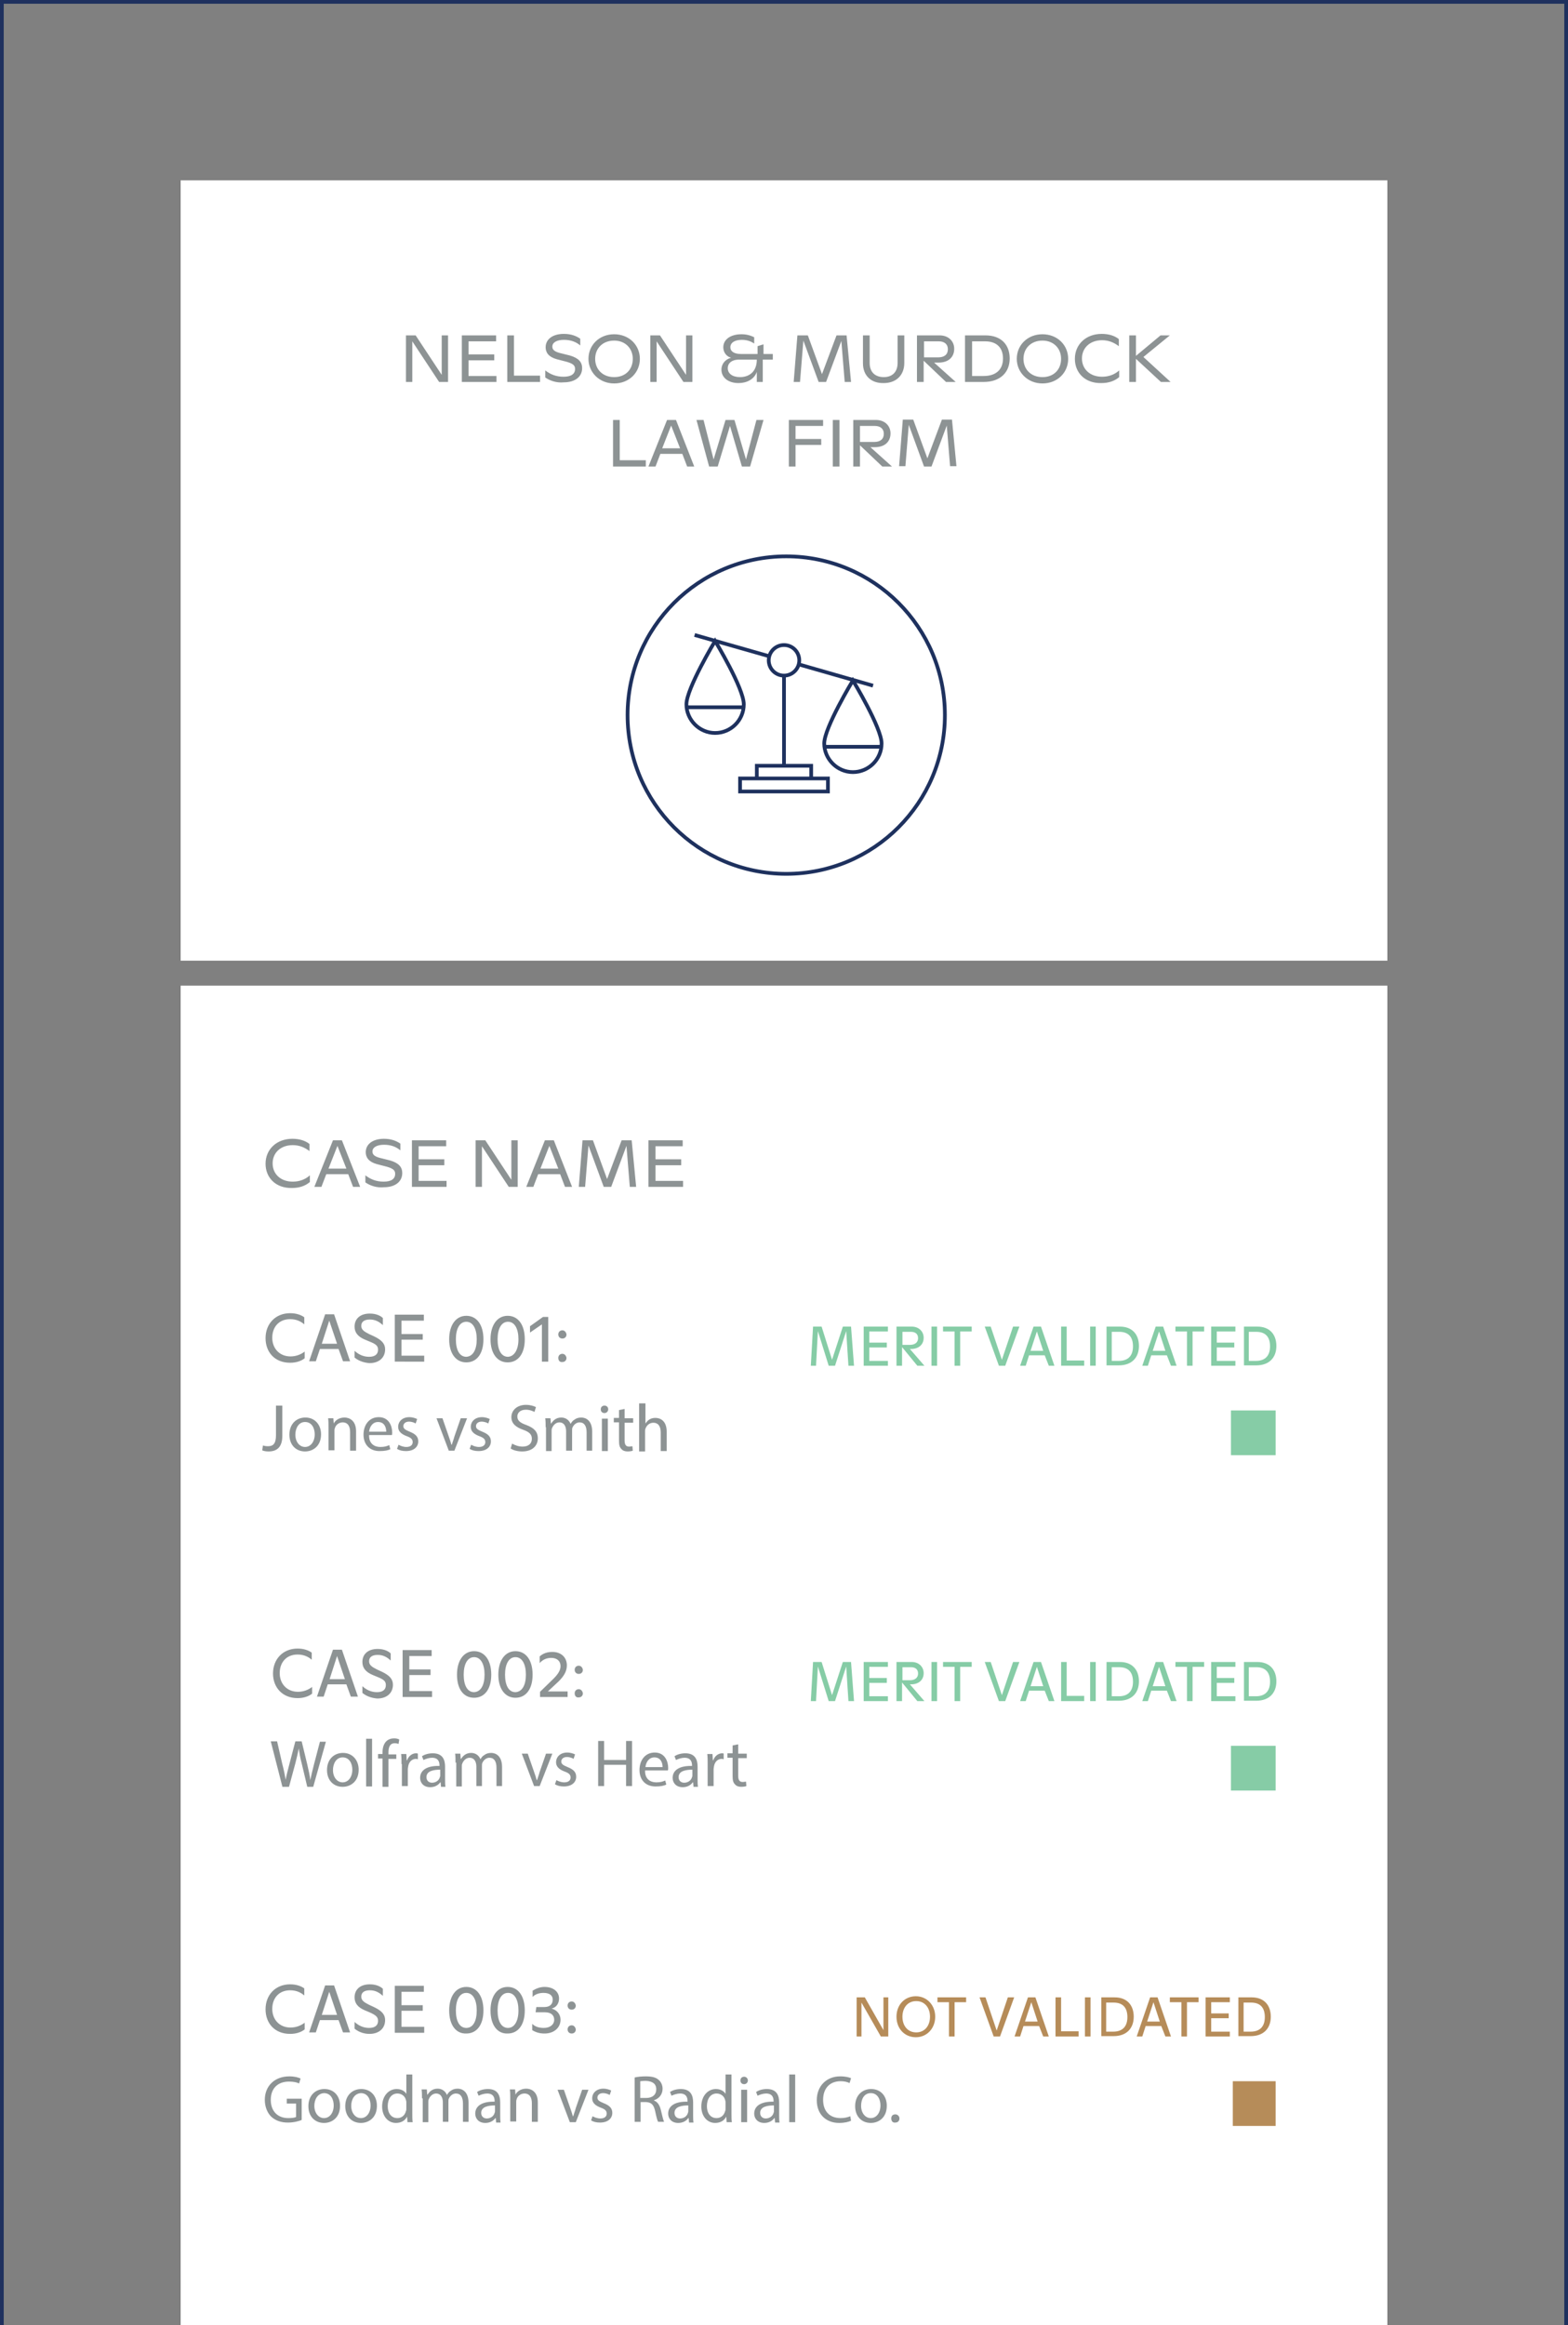 <svg version="1.1" id="Layer_1" xmlns="http://www.w3.org/2000/svg" x="0" y="0" viewBox="0 0 421 624" xml:space="preserve"><rect x="0" y="0" width="421" height="624" fill="#808080" stroke="none"/><style>.st1{fill:#fff}.st2{fill:none;stroke:#1e315e;stroke-miterlimit:10}.st3{fill:#8d9394}.st4{fill:#86cca6}.st5{fill:#b68c59}</style><path fill="none" stroke="#1e305e" stroke-miterlimit="10" d="M.5 624V.5h420V624"/><path class="st1" d="M48.5 48.4h324v209.4h-324z"/><circle class="st2" cx="211.1" cy="191.9" r="42.6"/><path class="st2" d="M198.7 208.9h23.6v3.5h-23.6zm19.1 0h-14.6v-3.4h14.6zm-7.3-27.6v24.1m4-27.1l19.9 5.7m-47.9-13.6l20 5.7m-6.8 12.9c0 4.3-3.5 7.7-7.7 7.7s-7.7-3.5-7.7-7.7 7.7-17 7.7-17 7.7 12.7 7.7 17zm-15.4.8h15.4m37 9.7c0 4.3-3.5 7.7-7.7 7.7s-7.7-3.5-7.7-7.7 7.7-16.9 7.7-16.9 7.7 12.7 7.7 16.9zm-15.4.9h15.4"/><circle class="st2" cx="210.5" cy="177.2" r="4.1"/><path class="st3" d="M120.3 90v12.5h-2.4l-7.2-10.9v10.9H109V90h2.6l7 10.6V90h1.7zm13 10.9v1.6H124V90h9.2v1.6h-7.4v3.5h6.9v1.6h-6.9v4.2h7.5zm11.7-.1v1.7h-8.8V90h1.8v10.8h7zm1.4.5v-1.9c1.4 1.1 3 1.7 4.9 1.7 2 0 3.1-.7 3.1-2.1 0-.9-.5-1.4-2.2-1.9l-2.7-.7c-2.2-.6-3-1.8-3-3.2 0-2.1 1.8-3.6 4.9-3.6 2 0 3.4.6 4.4 1.3v1.8c-1.2-1-2.6-1.5-4.4-1.5-1.9 0-3.1.7-3.1 1.8 0 .8.5 1.3 1.9 1.7l2.8.7c2.4.7 3.3 1.8 3.3 3.4 0 2.3-1.9 3.8-4.9 3.8-1.9.2-3.7-.4-5-1.3zm11.6-5c0-3.7 2.9-6.6 6.9-6.6s6.9 2.9 6.9 6.6-2.9 6.6-6.9 6.6-6.9-3-6.9-6.6zm11.9 0c0-2.8-2-4.9-5-4.9-3.1 0-5.1 2.1-5.1 4.9s2 4.9 5.1 4.9c3.1 0 5-2.1 5-4.9zm16-6.3v12.5h-2.4l-7.2-10.9v10.9h-1.7V90h2.6l7 10.6V90h1.7zm21.4 6.5h-2.5v6h-1.6v-2.7c-.7 2-2.7 3-4.9 3-2.8 0-4.6-1.5-4.6-3.6 0-1.6 1.1-2.8 2.6-3.2-1.2-.3-2.1-1.4-2.1-2.8 0-2 1.8-3.5 4.9-3.5 1.3 0 2.4.3 3.4.8v1.7c-.7-.5-1.8-1-3.3-1-2 0-3.1.8-3.1 2 0 1.1 1 1.8 2.9 1.8h4.4v-2.1l1.6-.5V95h2.5v1.5zm-4.1 0h-4.7c-2.2 0-3.1 1.1-3.1 2.3 0 1.4 1.2 2.4 3.3 2.4 2.3 0 4.5-1.3 4.5-4.7zm23.6 6l-.9-11-4.1 11h-2l-4.1-11.1-.9 11.1h-1.7l1-12.5h2.8l3.8 10.4 3.9-10.4h2.7l1.2 12.5h-1.7zm4.9-5V90h1.8v7.4c0 2.4 1.4 3.8 3.8 3.8 2.3 0 3.7-1.4 3.7-3.8V90h1.8v7.4c0 3.3-2.2 5.4-5.5 5.4-3.4.1-5.6-2-5.6-5.3zm22.3 5l-6-5.7v5.7h-1.8V90h6.1c2.3 0 3.9 1.5 3.9 3.6 0 2.2-1.5 3.7-4.2 3.7h-1.2l5.8 5.2H254zm-5.9-6.6h3.8c1.7 0 2.6-.8 2.6-2.2 0-1.3-.9-2.1-2.4-2.1h-4v4.3zm11-5.9h5.5c4.3 0 6.5 2.6 6.5 6.2 0 3.7-2.5 6.3-7 6.3h-5V90zm5 10.9c3.3 0 5.2-1.7 5.2-4.7 0-2.7-1.5-4.6-4.8-4.6H261v9.3h3.1zm8.9-4.6c0-3.7 2.9-6.6 6.9-6.6s6.9 2.9 6.9 6.6-2.9 6.6-6.9 6.6-6.9-3-6.9-6.6zm11.9 0c0-2.8-2-4.9-5-4.9-3.1 0-5.1 2.1-5.1 4.9s2 4.9 5.1 4.9c3.1 0 5-2.1 5-4.9zm3.7 0c0-3.9 3-6.7 7.2-6.7 1.9 0 3.5.5 4.6 1.4v1.9c-1.2-.9-2.6-1.6-4.5-1.6-3.3 0-5.4 2.1-5.4 4.9 0 2.8 2.1 4.9 5.4 4.9 1.8 0 3.4-.6 4.6-1.7v1.8c-1.3 1.1-2.9 1.6-4.8 1.6-4.4.1-7.1-2.8-7.1-6.5zm23.1 6.2l-6.7-6.2v6.2h-1.8V90h1.8v5.5l6.6-5.5h2.5l-7.1 5.8 7.3 6.7h-2.6zm-138.3 21v1.7h-8.8v-12.5h1.8v10.8h7zm9.8-1.7h-5.9l-1.3 3.4h-1.9l5-12.5h2.4l4.9 12.5h-1.9l-1.3-3.4zm-.6-1.5l-2.4-6.1-2.4 6.1h4.8zm22.4-7.6l-3.6 12.5h-2.2l-3.2-10.9-3.3 10.9h-2.3l-3.4-12.5h1.9l2.7 10.6 3.2-10.6h2.4l3.1 10.6 2.8-10.6h1.9zm8.6 1.6v3.5h6.9v1.6h-6.9v5.8h-1.8v-12.5h9.2v1.6h-7.4zm10-1.6h1.8v12.5h-1.8v-12.5zm13.3 12.5l-6-5.7v5.7h-1.8v-12.5h6.1c2.3 0 3.9 1.5 3.9 3.6 0 2.2-1.5 3.7-4.2 3.7h-1.2l5.8 5.2h-2.6zm-6-6.6h3.8c1.7 0 2.6-.8 2.6-2.2 0-1.3-.9-2.1-2.4-2.1h-4v4.3zm24.2 6.6l-.9-11-4.1 11h-2L244 114l-.9 11.1h-1.7l1-12.5h2.8L249 123l3.9-10.4h2.7l1.2 12.5h-1.7z"/><path class="st1" d="M48.5 264.5h324V624h-324z"/><path class="st3" d="M71.3 359.1c0-3.9 2.7-6.7 6.6-6.7 1.7 0 3 .5 3.8 1.1v1.9c-.8-.7-2-1.4-3.8-1.4-3 0-4.8 2.1-4.8 5 0 2.8 1.9 5 4.9 5 1.6 0 2.9-.6 3.8-1.3v1.8c-1 .8-2.4 1.2-3.9 1.2-4.2 0-6.6-2.9-6.6-6.6zm19.6 2.9h-5l-1.1 3.3H83l4.3-12.6h2.4l4.3 12.6h-1.9l-1.2-3.3zm-.4-1.4l-2.1-6.2-2 6.2h4.1zm4.7 3.7v-1.8c1.1 1 2.4 1.6 3.9 1.6 1.6 0 2.4-.7 2.4-1.9 0-1-.5-1.5-2.3-2.2l-1.2-.5c-1.9-.8-2.8-1.9-2.8-3.5 0-2.1 1.5-3.5 4.1-3.5 1.7 0 2.9.6 3.5 1.2v1.9c-1-.9-2-1.5-3.5-1.5s-2.3.6-2.3 1.7c0 1 .7 1.5 2.1 2.2l1.3.6c2.1 1 3 2 3 3.5 0 2.2-1.6 3.7-4.2 3.7-1.3-.1-2.8-.5-4-1.5zm18.7-.5v1.6H106v-12.6h7.8v1.6h-6v3.6h5.7v1.5h-5.7v4.3h6.1zm6.7-4.4c0-3.8 1.8-6.3 4.6-6.3s4.6 2.4 4.6 6.3-1.8 6.2-4.6 6.2-4.6-2.4-4.6-6.2zm7.4 0c0-2.8-1-4.7-2.8-4.7-1.8 0-2.8 1.9-2.8 4.7 0 2.9 1 4.7 2.8 4.7 1.8-.1 2.8-1.9 2.8-4.7zm3.7 0c0-3.8 1.8-6.3 4.6-6.3s4.6 2.4 4.6 6.3-1.8 6.2-4.6 6.2-4.6-2.4-4.6-6.2zm7.5 0c0-2.8-1-4.7-2.8-4.7-1.8 0-2.8 1.9-2.8 4.7 0 2.9 1 4.7 2.8 4.7 1.7-.1 2.8-1.9 2.8-4.7zm8-6v12h-1.7v-10l-3.2 2.2v-1.7l3.5-2.5h1.4zm2.7 4.7c0-.7.5-1.1 1.1-1.1s1 .5 1.1 1.1c0 .6-.4 1.1-1.1 1.1-.7 0-1.1-.5-1.1-1.1zm0 6.3c0-.7.5-1.1 1.1-1.1s1 .5 1.1 1.1c0 .6-.4 1.1-1.1 1.1-.7.1-1.1-.4-1.1-1.1zm-75.7 12.8h1.6v8.1c0 3.2-1.6 4.2-3.7 4.2-.6 0-1.3-.1-1.7-.3l.2-1.3c.3.1.8.2 1.3.2 1.4 0 2.2-.6 2.2-3v-7.9zm12 7.7c0 3.2-2.2 4.6-4.3 4.6-2.4 0-4.2-1.7-4.2-4.5 0-2.9 1.9-4.6 4.3-4.6 2.5 0 4.2 1.9 4.2 4.5zm-6.9.1c0 1.9 1.1 3.3 2.6 3.3s2.6-1.4 2.6-3.4c0-1.5-.7-3.3-2.6-3.3-1.8 0-2.6 1.8-2.6 3.4zm8.9-2c0-.9 0-1.6-.1-2.4h1.4l.1 1.4c.4-.8 1.4-1.6 2.9-1.6 1.2 0 3.1.7 3.1 3.7v5.2H94v-5c0-1.4-.5-2.6-2-2.6-1 0-1.9.7-2.1 1.6-.1.2-.1.5-.1.7v5.2h-1.6V383zm10.9 2.3c0 2.1 1.4 3 3 3 1.1 0 1.8-.2 2.4-.5l.3 1.1c-.6.3-1.5.5-2.9.5-2.7 0-4.3-1.8-4.3-4.4s1.5-4.7 4.1-4.7c2.8 0 3.6 2.5 3.6 4.1 0 .3 0 .6-.1.7h-6.1zm4.6-1.1c0-1-.4-2.6-2.2-2.6-1.6 0-2.3 1.5-2.4 2.6h4.6zm3.3 3.5c.5.3 1.3.6 2.1.6 1.2 0 1.7-.6 1.7-1.3 0-.8-.5-1.2-1.6-1.6-1.6-.6-2.3-1.4-2.3-2.5 0-1.4 1.1-2.6 3-2.6.9 0 1.7.3 2.1.5l-.4 1.2c-.3-.2-1-.5-1.8-.5-.9 0-1.5.5-1.5 1.2s.5 1 1.7 1.5c1.5.6 2.3 1.3 2.3 2.6 0 1.5-1.2 2.6-3.3 2.6-1 0-1.8-.2-2.4-.6l.4-1.1zm11.8-7.1l1.7 4.9c.3.8.5 1.5.7 2.2h.1c.2-.7.5-1.4.7-2.2l1.7-4.9h1.7l-3.4 8.7h-1.5l-3.3-8.7h1.6zm7.7 7.1c.5.3 1.3.6 2.1.6 1.2 0 1.7-.6 1.7-1.3 0-.8-.5-1.2-1.6-1.6-1.6-.6-2.3-1.4-2.3-2.5 0-1.4 1.1-2.6 3-2.6.9 0 1.7.3 2.1.5l-.4 1.2c-.3-.2-1-.5-1.8-.5-.9 0-1.5.5-1.5 1.2s.5 1 1.7 1.5c1.5.6 2.3 1.3 2.3 2.6 0 1.5-1.2 2.6-3.3 2.6-1 0-1.8-.2-2.4-.6l.4-1.1zm11-.3c.7.4 1.7.8 2.8.8 1.6 0 2.5-.8 2.5-2.1 0-1.1-.6-1.8-2.3-2.4-2-.7-3.2-1.7-3.2-3.4 0-1.9 1.6-3.3 3.9-3.3 1.2 0 2.1.3 2.7.6l-.4 1.3c-.4-.2-1.2-.6-2.3-.6-1.7 0-2.3 1-2.3 1.8 0 1.1.7 1.7 2.4 2.3 2.1.8 3.1 1.8 3.1 3.6 0 1.9-1.4 3.5-4.2 3.5-1.2 0-2.4-.3-3.1-.8l.4-1.3zm9-4.4c0-.9 0-1.6-.1-2.4h1.4l.1 1.4h.1c.5-.8 1.3-1.6 2.7-1.6 1.2 0 2.1.7 2.5 1.7.3-.5.6-.9 1-1.1.5-.4 1.1-.6 1.9-.6 1.2 0 2.9.8 2.9 3.8v5.1h-1.5v-4.9c0-1.7-.6-2.7-1.9-2.7-.9 0-1.6.7-1.9 1.4-.1.2-.1.5-.1.8v5.4H152v-5.2c0-1.4-.6-2.4-1.8-2.4-1 0-1.7.8-2 1.6-.1.2-.1.5-.1.8v5.3h-1.5V383zm16.8-4.8c0 .5-.4 1-1 1s-1-.4-1-1 .4-1 1-1 1 .4 1 1zm-1.7 11.2v-8.7h1.6v8.7h-1.6zm6.1-11.3v2.5h2.3v1.2h-2.3v4.7c0 1.1.3 1.7 1.2 1.7.4 0 .7-.1.9-.1l.1 1.2c-.3.1-.8.2-1.4.2-.7 0-1.3-.2-1.7-.7-.5-.5-.6-1.2-.6-2.3v-4.8h-1.4v-1.2h1.4v-2.1l1.5-.3zm4-1.5h1.6v5.4c.3-.4.6-.8 1.1-1.1.5-.3 1-.4 1.6-.4 1.2 0 3 .7 3 3.7v5.2h-1.6v-5c0-1.4-.5-2.6-2-2.6-1 0-1.8.7-2.1 1.6-.1.2-.1.5-.1.8v5.3h-1.6v-12.9zM71.3 312.3c0-3.9 3-6.7 7.2-6.7 1.9 0 3.5.5 4.6 1.4v1.9c-1.2-.9-2.6-1.6-4.5-1.6-3.3 0-5.4 2.1-5.4 4.9 0 2.8 2.1 4.9 5.4 4.9 1.8 0 3.4-.6 4.6-1.7v1.8c-1.3 1.1-2.9 1.6-4.8 1.6-4.4.1-7.1-2.8-7.1-6.5zm22.2 2.8h-5.9l-1.3 3.4h-1.9l5-12.5h2.4l4.9 12.5h-1.9l-1.3-3.4zm-.5-1.5l-2.4-6.1-2.4 6.1H93zm5.1 3.7v-1.9c1.4 1.1 3 1.7 4.9 1.7 2 0 3.1-.7 3.1-2.1 0-.9-.5-1.4-2.2-1.9l-2.7-.7c-2.2-.6-3-1.8-3-3.2 0-2.1 1.8-3.6 4.9-3.6 2 0 3.4.6 4.4 1.3v1.8c-1.2-1-2.6-1.5-4.4-1.5-1.9 0-3.1.7-3.1 1.8 0 .8.5 1.3 1.9 1.7l2.8.7c2.4.7 3.3 1.8 3.3 3.4 0 2.3-1.9 3.8-4.9 3.8-1.9.2-3.7-.4-5-1.3zm21.8-.4v1.6h-9.3V306h9.2v1.6h-7.4v3.5h6.9v1.6h-6.9v4.2h7.5zM139 306v12.5h-2.4l-7.2-10.9v10.9h-1.7V306h2.6l7 10.6V306h1.7zm11.4 9.1h-5.9l-1.3 3.4h-1.9l5-12.5h2.4l4.9 12.5h-1.9l-1.3-3.4zm-.5-1.5l-2.4-6.1-2.4 6.1h4.8zm19.2 4.9l-.9-11-4.1 11h-2l-4.1-11.1-.9 11.1h-1.7l1-12.5h2.8l3.8 10.4 3.9-10.4h2.7l1.2 12.5h-1.7zm14.3-1.6v1.6h-9.3V306h9.2v1.6H176v3.5h6.9v1.6H176v4.2h7.4z"/><path class="st4" d="M227.8 366.5l-.6-9.3-3 9.3h-1.7l-2.9-9.3-.5 9.3h-1.4l.6-10.5h2.3l2.8 8.9 2.9-8.9h2.2l.8 10.5h-1.5zm10.6-1.3v1.3h-6.5V356h6.5v1.3h-5v3h4.7v1.3h-4.7v3.6h5zm7.9 1.3l-4.1-5v5h-1.5V356h4.1c1.9 0 3.2 1.3 3.2 3 0 1.8-1.3 3-3.4 3h-.3l3.9 4.5h-1.9zm-4.1-5.6h2.1c1.4 0 2.2-.7 2.2-1.8s-.7-1.7-1.9-1.7h-2.3v3.5zm7.9-4.9h1.5v10.5h-1.5V356zm10.9 1.3h-3.2v9.2h-1.5v-9.2h-3.1V356h7.7v1.3zm12.7-1.3l-3.8 10.5h-1.7l-3.8-10.5h1.6l3 8.9 3-8.9h1.7zm6.8 7.7h-4.2l-.9 2.8h-1.5l3.6-10.5h2l3.6 10.5h-1.5l-1.1-2.8zm-.4-1.2l-1.7-5.2-1.7 5.2h3.4zm11 2.6v1.4h-6.2V356h1.5v9.1h4.7zm1.6-9.1h1.5v10.5h-1.5V356zm4.4 0h3.6c3.3 0 5.1 2.1 5.1 5.2s-1.9 5.2-5.4 5.2h-3.3V356zm3.3 9.2c2.6 0 3.8-1.5 3.8-3.9s-1.1-3.9-3.7-3.9h-2v7.8h1.9zm12.9-1.5h-4.2l-.9 2.8h-1.5l3.6-10.5h2l3.6 10.5h-1.5l-1.1-2.8zm-.4-1.2l-1.7-5.2-1.7 5.2h3.4zm10.5-5.2h-3.2v9.2h-1.5v-9.2h-3.1V356h7.7v1.3zm8.3 7.9v1.3h-6.5V356h6.5v1.3h-5v3h4.7v1.3h-4.7v3.6h5zm2.3-9.2h3.6c3.3 0 5.1 2.1 5.1 5.2s-1.9 5.2-5.4 5.2H334V356zm3.2 9.2c2.6 0 3.8-1.5 3.8-3.9s-1.1-3.9-3.7-3.9h-2v7.8h1.9zm-109.4 91.3l-.6-9.3-3 9.3h-1.7l-2.9-9.3-.5 9.3h-1.4l.6-10.5h2.3l2.8 8.9 2.9-8.9h2.2l.8 10.5h-1.5zm10.6-1.3v1.3h-6.5V446h6.5v1.3h-5v3h4.7v1.3h-4.7v3.6h5zm7.9 1.3l-4.1-5v5h-1.5V446h4.1c1.9 0 3.2 1.3 3.2 3 0 1.8-1.3 3-3.4 3h-.3l3.9 4.5h-1.9zm-4.1-5.6h2.1c1.4 0 2.2-.7 2.2-1.8s-.7-1.7-1.9-1.7h-2.3v3.5zm7.9-4.9h1.5v10.5h-1.5V446zm10.9 1.3h-3.2v9.2h-1.5v-9.2h-3.1V446h7.7v1.3zm12.7-1.3l-3.8 10.5h-1.7l-3.8-10.5h1.6l3 8.9 3-8.9h1.7zm6.8 7.7h-4.2l-.9 2.8h-1.5l3.6-10.5h2l3.6 10.5h-1.5l-1.1-2.8zm-.4-1.2l-1.7-5.2-1.7 5.2h3.4zm11 2.6v1.4h-6.2V446h1.5v9.1h4.7zm1.6-9.1h1.5v10.5h-1.5V446zm4.4 0h3.6c3.3 0 5.1 2.1 5.1 5.2s-1.9 5.2-5.4 5.2h-3.3V446zm3.3 9.2c2.6 0 3.8-1.5 3.8-3.9s-1.1-3.9-3.7-3.9h-2v7.8h1.9zm12.9-1.5h-4.2l-.9 2.8h-1.5l3.6-10.5h2l3.6 10.5h-1.5l-1.1-2.8zm-.4-1.2l-1.7-5.2-1.7 5.2h3.4zm10.5-5.2h-3.2v9.2h-1.5v-9.2h-3.1V446h7.7v1.3zm8.3 7.9v1.3h-6.5V446h6.5v1.3h-5v3h4.7v1.3h-4.7v3.6h5zm2.3-9.2h3.6c3.3 0 5.1 2.1 5.1 5.2s-1.9 5.2-5.4 5.2H334V446zm3.2 9.2c2.6 0 3.8-1.5 3.8-3.9s-1.1-3.9-3.7-3.9h-2v7.8h1.9z"/><path class="st5" d="M238.5 536v10.5h-2l-5.2-9.1v9.1H230V536h2.2l5 8.8V536h1.3zm2.2 5.2c0-3.2 2.2-5.5 5.2-5.5s5.2 2.4 5.2 5.5-2.2 5.5-5.2 5.5-5.2-2.3-5.2-5.5zm9 0c0-2.4-1.4-4.2-3.7-4.2s-3.7 1.8-3.7 4.2 1.4 4.2 3.7 4.2 3.7-1.8 3.7-4.2zm9.8-3.9h-3.2v9.2h-1.5v-9.2h-3.1V536h7.7v1.3zm12.8-1.3l-3.8 10.5h-1.7L263 536h1.6l3 8.9 3-8.9h1.7zm6.7 7.7h-4.2l-.9 2.8h-1.5L276 536h2l3.6 10.5h-1.5l-1.1-2.8zm-.4-1.2l-1.7-5.2-1.7 5.2h3.4zm11 2.6v1.4h-6.2V536h1.5v9.1h4.7zm1.7-9.1h1.5v10.5h-1.5V536zm4.4 0h3.6c3.3 0 5.1 2.1 5.1 5.2s-1.9 5.2-5.4 5.2h-3.3V536zm3.2 9.2c2.6 0 3.8-1.5 3.8-3.9s-1.1-3.9-3.7-3.9h-2v7.8h1.9zm12.9-1.5h-4.2l-.9 2.8h-1.5l3.6-10.5h2l3.6 10.5h-1.5l-1.1-2.8zm-.4-1.2l-1.7-5.2-1.7 5.2h3.4zm10.5-5.2h-3.2v9.2h-1.5v-9.2h-3.1V536h7.7v1.3zm8.3 7.9v1.3h-6.5V536h6.5v1.3h-5v3h4.7v1.3h-4.7v3.6h5zm2.3-9.2h3.6c3.3 0 5.1 2.1 5.1 5.2s-1.9 5.2-5.4 5.2h-3.3V536zm3.3 9.2c2.6 0 3.8-1.5 3.8-3.9s-1.1-3.9-3.7-3.9h-2v7.8h1.9z"/><path class="st3" d="M71.3 539.2c0-3.9 2.7-6.7 6.6-6.7 1.7 0 3 .5 3.8 1.1v1.9c-.8-.7-2-1.4-3.8-1.4-3 0-4.8 2.1-4.8 5 0 2.8 1.9 5 4.9 5 1.6 0 2.9-.6 3.8-1.3v1.8c-1 .8-2.4 1.2-3.9 1.2-4.2 0-6.6-2.9-6.6-6.6zm19.6 2.9h-5l-1.1 3.3H83l4.3-12.6h2.4l4.3 12.6h-1.9l-1.2-3.3zm-.4-1.4l-2.1-6.2-2 6.2h4.1zm4.7 3.7v-1.8c1.1 1 2.4 1.6 3.9 1.6 1.6 0 2.4-.7 2.4-1.9 0-1-.5-1.5-2.3-2.3l-1.2-.5c-1.9-.8-2.8-1.9-2.8-3.5 0-2.1 1.5-3.5 4.1-3.5 1.7 0 2.9.6 3.5 1.2v1.9c-1-.9-2-1.5-3.5-1.5s-2.3.6-2.3 1.7c0 1 .7 1.5 2.1 2.2l1.3.6c2.1 1 3 2 3 3.5 0 2.2-1.6 3.7-4.2 3.7-1.3 0-2.8-.4-4-1.4zm18.7-.5v1.6H106v-12.6h7.8v1.6h-6v3.6h5.7v1.5h-5.7v4.3h6.1zm6.7-4.4c0-3.8 1.8-6.3 4.6-6.3s4.6 2.4 4.6 6.3-1.8 6.2-4.6 6.2c-2.8.1-4.6-2.3-4.6-6.2zm7.4 0c0-2.8-1-4.7-2.8-4.7-1.8 0-2.8 1.9-2.8 4.7 0 2.9 1 4.7 2.8 4.7 1.8 0 2.8-1.8 2.8-4.7zm3.7 0c0-3.8 1.8-6.3 4.6-6.3s4.6 2.4 4.6 6.3-1.8 6.2-4.6 6.2c-2.8.1-4.6-2.3-4.6-6.2zm7.5 0c0-2.8-1-4.7-2.8-4.7-1.8 0-2.8 1.9-2.8 4.7 0 2.9 1 4.7 2.8 4.7 1.7 0 2.8-1.8 2.8-4.7zm11.3 2.5c0 2.1-1.7 3.7-4.3 3.7-1.3 0-2.3-.3-3.3-.9v-1.7c.6.6 1.5 1.1 3.1 1.1 1.7 0 2.8-.9 2.8-2.2 0-1-.6-2-2.6-2h-2.4l.2-1.4h2.1c1.7 0 2.3-.9 2.3-2s-.8-1.8-2.5-1.8c-1.5 0-2.5.6-2.9 1.1v-1.7c1-.6 2-1 3.2-1 2.4 0 3.9 1.3 3.9 3.1 0 1.3-.7 2.4-2 2.7 1.5.4 2.4 1.6 2.4 3zm1.9-3.8c0-.7.5-1.1 1.1-1.1s1 .5 1.1 1.1c0 .6-.4 1.1-1.1 1.1-.7 0-1.1-.5-1.1-1.1zm0 6.4c0-.7.5-1.1 1.1-1.1s1 .5 1.1 1.1c0 .6-.4 1.1-1.1 1.1-.7 0-1.1-.5-1.1-1.1zM81 568.9c-.7.3-2.1.7-3.7.7-1.8 0-3.3-.5-4.5-1.6-1-1-1.7-2.6-1.7-4.5 0-3.6 2.5-6.3 6.6-6.3 1.4 0 2.5.3 3 .6l-.4 1.3c-.6-.3-1.5-.5-2.7-.5-3 0-4.9 1.8-4.9 4.9 0 3.1 1.9 4.9 4.7 4.9 1 0 1.7-.1 2.1-.3v-3.6H77v-1.3h4v5.7zm10.3-3.8c0 3.2-2.2 4.6-4.3 4.6-2.4 0-4.2-1.7-4.2-4.5 0-2.9 1.9-4.6 4.3-4.6 2.5 0 4.2 1.8 4.2 4.5zm-6.9 0c0 1.9 1.1 3.3 2.6 3.3s2.6-1.4 2.6-3.4c0-1.5-.7-3.3-2.6-3.3-1.8.1-2.6 1.8-2.6 3.4zm16.8 0c0 3.2-2.2 4.6-4.3 4.6-2.4 0-4.2-1.7-4.2-4.5 0-2.9 1.9-4.6 4.3-4.6 2.5 0 4.2 1.8 4.2 4.5zm-6.9 0c0 1.9 1.1 3.3 2.6 3.3s2.6-1.4 2.6-3.4c0-1.5-.7-3.3-2.6-3.3-1.8.1-2.6 1.8-2.6 3.4zm16.4-8.4v10.5c0 .8 0 1.7.1 2.3h-1.4l-.1-1.5c-.5 1-1.5 1.7-3 1.7-2.1 0-3.7-1.8-3.7-4.4 0-2.9 1.8-4.7 3.9-4.7 1.3 0 2.2.6 2.6 1.3v-5.2h1.6zm-1.6 7.6c0-.2 0-.5-.1-.7-.2-1-1.1-1.8-2.3-1.8-1.6 0-2.6 1.4-2.6 3.4 0 1.8.9 3.2 2.6 3.2 1.1 0 2-.7 2.3-1.9.1-.2.1-.4.1-.7v-1.5zm4.2-1.2c0-.9 0-1.6-.1-2.4h1.4l.1 1.4h.1c.5-.8 1.3-1.6 2.7-1.6 1.2 0 2.1.7 2.5 1.7.3-.5.6-.9 1-1.1.5-.4 1.1-.6 1.9-.6 1.2 0 2.9.8 2.9 3.8v5.1h-1.5v-4.9c0-1.7-.6-2.7-1.9-2.7-.9 0-1.6.7-1.9 1.4-.1.2-.1.5-.1.8v5.4h-1.5v-5.2c0-1.4-.6-2.4-1.8-2.4-1 0-1.7.8-2 1.6-.1.2-.1.5-.1.8v5.3h-1.5v-6.4zm19.9 6.4l-.1-1.1h-.1c-.5.7-1.4 1.3-2.7 1.3-1.8 0-2.7-1.2-2.7-2.5 0-2.1 1.9-3.3 5.2-3.2v-.2c0-.7-.2-2-2-2-.8 0-1.7.3-2.3.6l-.4-1c.7-.5 1.8-.8 2.9-.8 2.7 0 3.3 1.8 3.3 3.6v3.3c0 .8 0 1.5.1 2.1h-1.2zm-.3-4.5c-1.7 0-3.7.3-3.7 2 0 1 .7 1.5 1.5 1.5 1.1 0 1.9-.7 2.1-1.5.1-.2.1-.3.1-.5V565zm4.1-1.9c0-.9 0-1.6-.1-2.4h1.4l.1 1.4c.4-.8 1.4-1.6 2.9-1.6 1.2 0 3.1.7 3.1 3.7v5.2h-1.6v-5c0-1.4-.5-2.6-2-2.6-1 0-1.9.7-2.1 1.6-.1.2-.1.5-.1.7v5.2H137v-6.2zm14.4-2.3l1.7 4.9c.3.8.5 1.5.7 2.2h.1c.2-.7.5-1.4.7-2.2l1.7-4.9h1.7l-3.4 8.7H153l-3.3-8.7h1.7zm7.7 7.1c.5.3 1.3.6 2.1.6 1.2 0 1.7-.6 1.7-1.3 0-.8-.5-1.2-1.6-1.6-1.6-.6-2.3-1.4-2.3-2.5 0-1.4 1.1-2.6 3-2.6.9 0 1.7.3 2.1.5l-.4 1.2c-.3-.2-1-.5-1.8-.5-.9 0-1.5.5-1.5 1.2s.5 1 1.7 1.5c1.5.6 2.3 1.3 2.3 2.6 0 1.5-1.2 2.6-3.3 2.6-1 0-1.8-.2-2.4-.6l.4-1.1zm11.3-10.4c.8-.2 1.9-.3 3-.3 1.7 0 2.8.3 3.5 1 .6.5 1 1.4 1 2.3 0 1.6-1 2.7-2.3 3.1v.1c.9.3 1.5 1.2 1.8 2.4.4 1.7.7 2.9.9 3.3h-1.6c-.2-.3-.5-1.4-.8-2.9-.4-1.7-1-2.3-2.4-2.4H172v5.3h-1.6v-11.9zm1.5 5.5h1.6c1.7 0 2.7-.9 2.7-2.3 0-1.6-1.1-2.2-2.8-2.3-.8 0-1.3.1-1.5.1v4.5zm13.1 6.5l-.1-1.1h-.1c-.5.7-1.4 1.3-2.7 1.3-1.8 0-2.7-1.2-2.7-2.5 0-2.1 1.9-3.3 5.2-3.2v-.2c0-.7-.2-2-2-2-.8 0-1.7.3-2.3.6l-.4-1c.7-.5 1.8-.8 2.9-.8 2.7 0 3.3 1.8 3.3 3.6v3.3c0 .8 0 1.5.1 2.1H185zm-.2-4.5c-1.7 0-3.7.3-3.7 2 0 1 .7 1.5 1.5 1.5 1.1 0 1.9-.7 2.1-1.5.1-.2.1-.3.1-.5V565zm11.6-8.3v10.5c0 .8 0 1.7.1 2.3h-1.4l-.1-1.5c-.5 1-1.5 1.7-3 1.7-2.1 0-3.7-1.8-3.7-4.4 0-2.9 1.8-4.7 3.9-4.7 1.3 0 2.2.6 2.6 1.3v-5.2h1.6zm-1.6 7.6c0-.2 0-.5-.1-.7-.2-1-1.1-1.8-2.3-1.8-1.6 0-2.6 1.4-2.6 3.4 0 1.8.9 3.2 2.6 3.2 1.1 0 2-.7 2.3-1.9.1-.2.1-.4.1-.7v-1.5zm6-6c0 .5-.4 1-1 1s-1-.4-1-1 .4-1 1-1 1 .5 1 1zm-1.8 11.2v-8.7h1.6v8.7H199zm9.1 0l-.1-1.1h-.1c-.5.7-1.4 1.3-2.7 1.3-1.8 0-2.7-1.2-2.7-2.5 0-2.1 1.9-3.3 5.2-3.2v-.2c0-.7-.2-2-2-2-.8 0-1.7.3-2.3.6l-.4-1c.7-.5 1.8-.8 2.9-.8 2.7 0 3.3 1.8 3.3 3.6v3.3c0 .8 0 1.5.1 2.1h-1.2zm-.3-4.5c-1.7 0-3.7.3-3.7 2 0 1 .7 1.5 1.5 1.5 1.1 0 1.9-.7 2.1-1.5.1-.2.1-.3.1-.5V565zm4.1-8.3h1.6v12.8h-1.6v-12.8zm16.6 12.4c-.6.3-1.7.6-3.2.6-3.4 0-6-2.2-6-6.1 0-3.8 2.6-6.4 6.3-6.4 1.5 0 2.5.3 2.9.5l-.4 1.3c-.6-.3-1.4-.5-2.4-.5-2.8 0-4.7 1.8-4.7 5 0 3 1.7 4.9 4.7 4.9 1 0 1.9-.2 2.6-.5l.2 1.2zm9.6-4c0 3.2-2.2 4.6-4.3 4.6-2.4 0-4.2-1.7-4.2-4.5 0-2.9 1.9-4.6 4.3-4.6 2.5 0 4.2 1.8 4.2 4.5zm-6.9 0c0 1.9 1.1 3.3 2.6 3.3s2.6-1.4 2.6-3.4c0-1.5-.7-3.3-2.6-3.3s-2.6 1.8-2.6 3.4zm8.1 3.4c0-.7.4-1.1 1.1-1.1.6 0 1.1.5 1.1 1.1 0 .6-.4 1.1-1.1 1.1-.7.1-1.1-.4-1.1-1.1zm-166-119.4c0-3.9 2.7-6.7 6.6-6.7 1.7 0 3 .5 3.8 1.1v1.9c-.8-.7-2-1.4-3.8-1.4-3 0-4.8 2.1-4.8 5 0 2.8 1.9 5 4.9 5 1.6 0 2.9-.6 3.8-1.3v1.8c-1 .8-2.4 1.2-3.9 1.2-4.1 0-6.6-2.9-6.6-6.6zM93 452h-5l-1.1 3.3h-1.8l4.3-12.6h2.4l4.3 12.6h-1.9L93 452zm-.4-1.4l-2.1-6.2-2 6.2h4.1zm4.7 3.7v-1.8c1.1 1 2.4 1.6 3.9 1.6 1.6 0 2.4-.7 2.4-1.9 0-1-.5-1.5-2.3-2.2l-1.2-.5c-1.9-.8-2.8-1.9-2.8-3.5 0-2.1 1.5-3.5 4.1-3.5 1.7 0 2.9.6 3.5 1.2v1.9c-1-.9-2-1.5-3.5-1.5s-2.3.6-2.3 1.7c0 1 .7 1.5 2.1 2.2l1.3.6c2.1 1 3 2 3 3.5 0 2.2-1.6 3.7-4.2 3.7-1.3-.1-2.8-.5-4-1.5zm18.7-.5v1.6h-7.9v-12.6h7.8v1.6h-6v3.6h5.7v1.5h-5.7v4.3h6.1zm6.7-4.4c0-3.8 1.8-6.3 4.6-6.3s4.6 2.4 4.6 6.3-1.8 6.2-4.6 6.2c-2.9 0-4.6-2.4-4.6-6.2zm7.4 0c0-2.8-1-4.7-2.8-4.7-1.8 0-2.8 1.9-2.8 4.7 0 2.9 1 4.7 2.8 4.7 1.8-.1 2.8-1.9 2.8-4.7zm3.7 0c0-3.8 1.8-6.3 4.6-6.3s4.6 2.4 4.6 6.3-1.8 6.2-4.6 6.2-4.6-2.4-4.6-6.2zm7.4 0c0-2.8-1-4.7-2.8-4.7-1.8 0-2.8 1.9-2.8 4.7 0 2.9 1 4.7 2.8 4.7 1.8-.1 2.8-1.9 2.8-4.7zm11.2 4.4v1.6H145V454l3.6-3.5c1.4-1.4 1.9-2.4 1.9-3.4 0-1.3-.9-2.2-2.5-2.2-1.4 0-2.4.6-3.1 1.4v-1.8c.9-.8 2-1.2 3.4-1.2 2.4 0 3.9 1.5 3.9 3.6 0 1.5-.7 2.8-2.2 4.3l-2.9 2.7h5.3zm1.9-5.7c0-.7.5-1.1 1.1-1.1s1 .5 1.1 1.1c0 .6-.4 1.1-1.1 1.1-.7 0-1.1-.5-1.1-1.1zm0 6.3c0-.7.5-1.1 1.1-1.1s1 .5 1.1 1.1c0 .6-.4 1.1-1.1 1.1-.7.1-1.1-.4-1.1-1.1zm-78.5 25l-3.1-12.1h1.7l1.4 6.1c.4 1.5.7 3 .9 4.2.2-1.2.6-2.6 1-4.2l1.6-6.1H81l1.5 6.2c.3 1.4.7 2.9.8 4.2.3-1.3.6-2.7 1-4.2l1.6-6.1h1.6l-3.4 12.1h-1.6l-1.5-6.3c-.4-1.5-.6-2.7-.8-4-.2 1.2-.5 2.4-.9 4l-1.7 6.3h-1.8zm20.5-4.5c0 3.2-2.2 4.6-4.3 4.6-2.4 0-4.2-1.7-4.2-4.5 0-2.9 1.9-4.6 4.3-4.6 2.5 0 4.2 1.9 4.2 4.5zm-6.9.1c0 1.9 1.1 3.3 2.6 3.3s2.6-1.4 2.6-3.4c0-1.5-.7-3.3-2.6-3.3-1.8 0-2.6 1.8-2.6 3.4zm8.9-8.4h1.6v12.8h-1.6v-12.8zm4.4 12.8v-7.5h-1.2v-1.2h1.2v-.4c0-1.2.3-2.3 1-3 .6-.6 1.4-.8 2.1-.8.6 0 1 .1 1.4.3l-.2 1.2c-.2-.1-.6-.2-1-.2-1.4 0-1.7 1.2-1.7 2.5v.5h2.1v1.2h-2.1v7.5h-1.6zm5.1-6c0-1 0-1.9-.1-2.7h1.4l.1 1.7h.1c.4-1.2 1.4-1.9 2.4-1.9.2 0 .3 0 .5.1v1.5c-.2 0-.3-.1-.5-.1-1.1 0-1.9.8-2.1 2 0 .2-.1.5-.1.7v4.6h-1.6v-5.9zm10.6 6l-.1-1.1h-.1c-.5.7-1.4 1.3-2.7 1.3-1.8 0-2.7-1.2-2.7-2.5 0-2.1 1.9-3.3 5.2-3.2v-.2c0-.7-.2-2-2-2-.8 0-1.7.3-2.3.6l-.4-1c.7-.5 1.8-.8 2.9-.8 2.7 0 3.3 1.8 3.3 3.6v3.3c0 .8 0 1.5.1 2.1h-1.2zm-.2-4.5c-1.7 0-3.7.3-3.7 2 0 1 .7 1.5 1.5 1.5 1.1 0 1.9-.7 2.1-1.5.1-.2.1-.3.1-.5v-1.5zm4.1-1.9c0-.9 0-1.6-.1-2.4h1.4l.1 1.4h.1c.5-.8 1.3-1.6 2.7-1.6 1.2 0 2.1.7 2.5 1.7.3-.5.6-.9 1-1.1.5-.4 1.1-.6 1.9-.6 1.2 0 2.9.8 2.9 3.8v5.1h-1.5v-4.9c0-1.7-.6-2.7-1.9-2.7-.9 0-1.6.7-1.9 1.4-.1.2-.1.5-.1.8v5.4h-1.5v-5.2c0-1.4-.6-2.4-1.8-2.4-1 0-1.7.8-2 1.6-.1.2-.1.5-.1.8v5.3h-1.5V473zm19.4-2.4l1.7 4.9c.3.8.5 1.5.7 2.2h.1c.2-.7.5-1.4.7-2.2l1.7-4.9h1.7l-3.4 8.7h-1.5l-3.3-8.7h1.6zm7.7 7.1c.5.3 1.3.6 2.1.6 1.2 0 1.7-.6 1.7-1.3 0-.8-.5-1.2-1.6-1.6-1.6-.6-2.3-1.4-2.3-2.5 0-1.4 1.1-2.6 3-2.6.9 0 1.7.3 2.1.5l-.4 1.2c-.3-.2-1-.5-1.8-.5-.9 0-1.5.5-1.5 1.2s.5 1 1.7 1.5c1.5.6 2.3 1.3 2.3 2.6 0 1.5-1.2 2.6-3.3 2.6-1 0-1.8-.2-2.4-.6l.4-1.1zm12.8-10.5v5.1h5.9v-5.1h1.6v12.1h-1.6v-5.7h-5.9v5.7h-1.6v-12.1h1.6zm11 8.1c0 2.1 1.4 3 3 3 1.1 0 1.8-.2 2.4-.5l.3 1.1c-.6.3-1.5.5-2.9.5-2.7 0-4.3-1.8-4.3-4.4s1.5-4.7 4.1-4.7c2.8 0 3.6 2.5 3.6 4.1 0 .3 0 .6-.1.7h-6.1zm4.7-1.1c0-1-.4-2.6-2.2-2.6-1.6 0-2.3 1.5-2.4 2.6h4.6zm8.3 5.2l-.1-1.1h-.1c-.5.7-1.4 1.3-2.7 1.3-1.8 0-2.7-1.2-2.7-2.5 0-2.1 1.9-3.3 5.2-3.2v-.2c0-.7-.2-2-2-2-.8 0-1.7.3-2.3.6l-.4-1c.7-.5 1.8-.8 2.9-.8 2.7 0 3.3 1.8 3.3 3.6v3.3c0 .8 0 1.5.1 2.1h-1.2zm-.3-4.5c-1.7 0-3.7.3-3.7 2 0 1 .7 1.5 1.5 1.5 1.1 0 1.9-.7 2.1-1.5.1-.2.1-.3.1-.5v-1.5zm4.1-1.5c0-1 0-1.9-.1-2.7h1.4l.1 1.7h.1c.4-1.2 1.4-1.9 2.4-1.9.2 0 .3 0 .4.1v1.5c-.2 0-.3-.1-.5-.1-1.1 0-1.9.8-2.1 2 0 .2-.1.5-.1.7v4.6H190v-5.9zm8.2-5.3v2.5h2.3v1.2h-2.3v4.7c0 1.1.3 1.7 1.2 1.7.4 0 .7-.1.9-.1l.1 1.2c-.3.1-.8.2-1.4.2-.7 0-1.3-.2-1.7-.7-.5-.5-.6-1.2-.6-2.3v-4.8h-1.4v-1.2h1.4v-2.1l1.5-.3z"/><path class="st5" d="M331 558.5h11.5v12H331z"/><path class="st4" d="M330.5 468.5h12v12h-12zm0-90h12v12h-12z"/></svg>